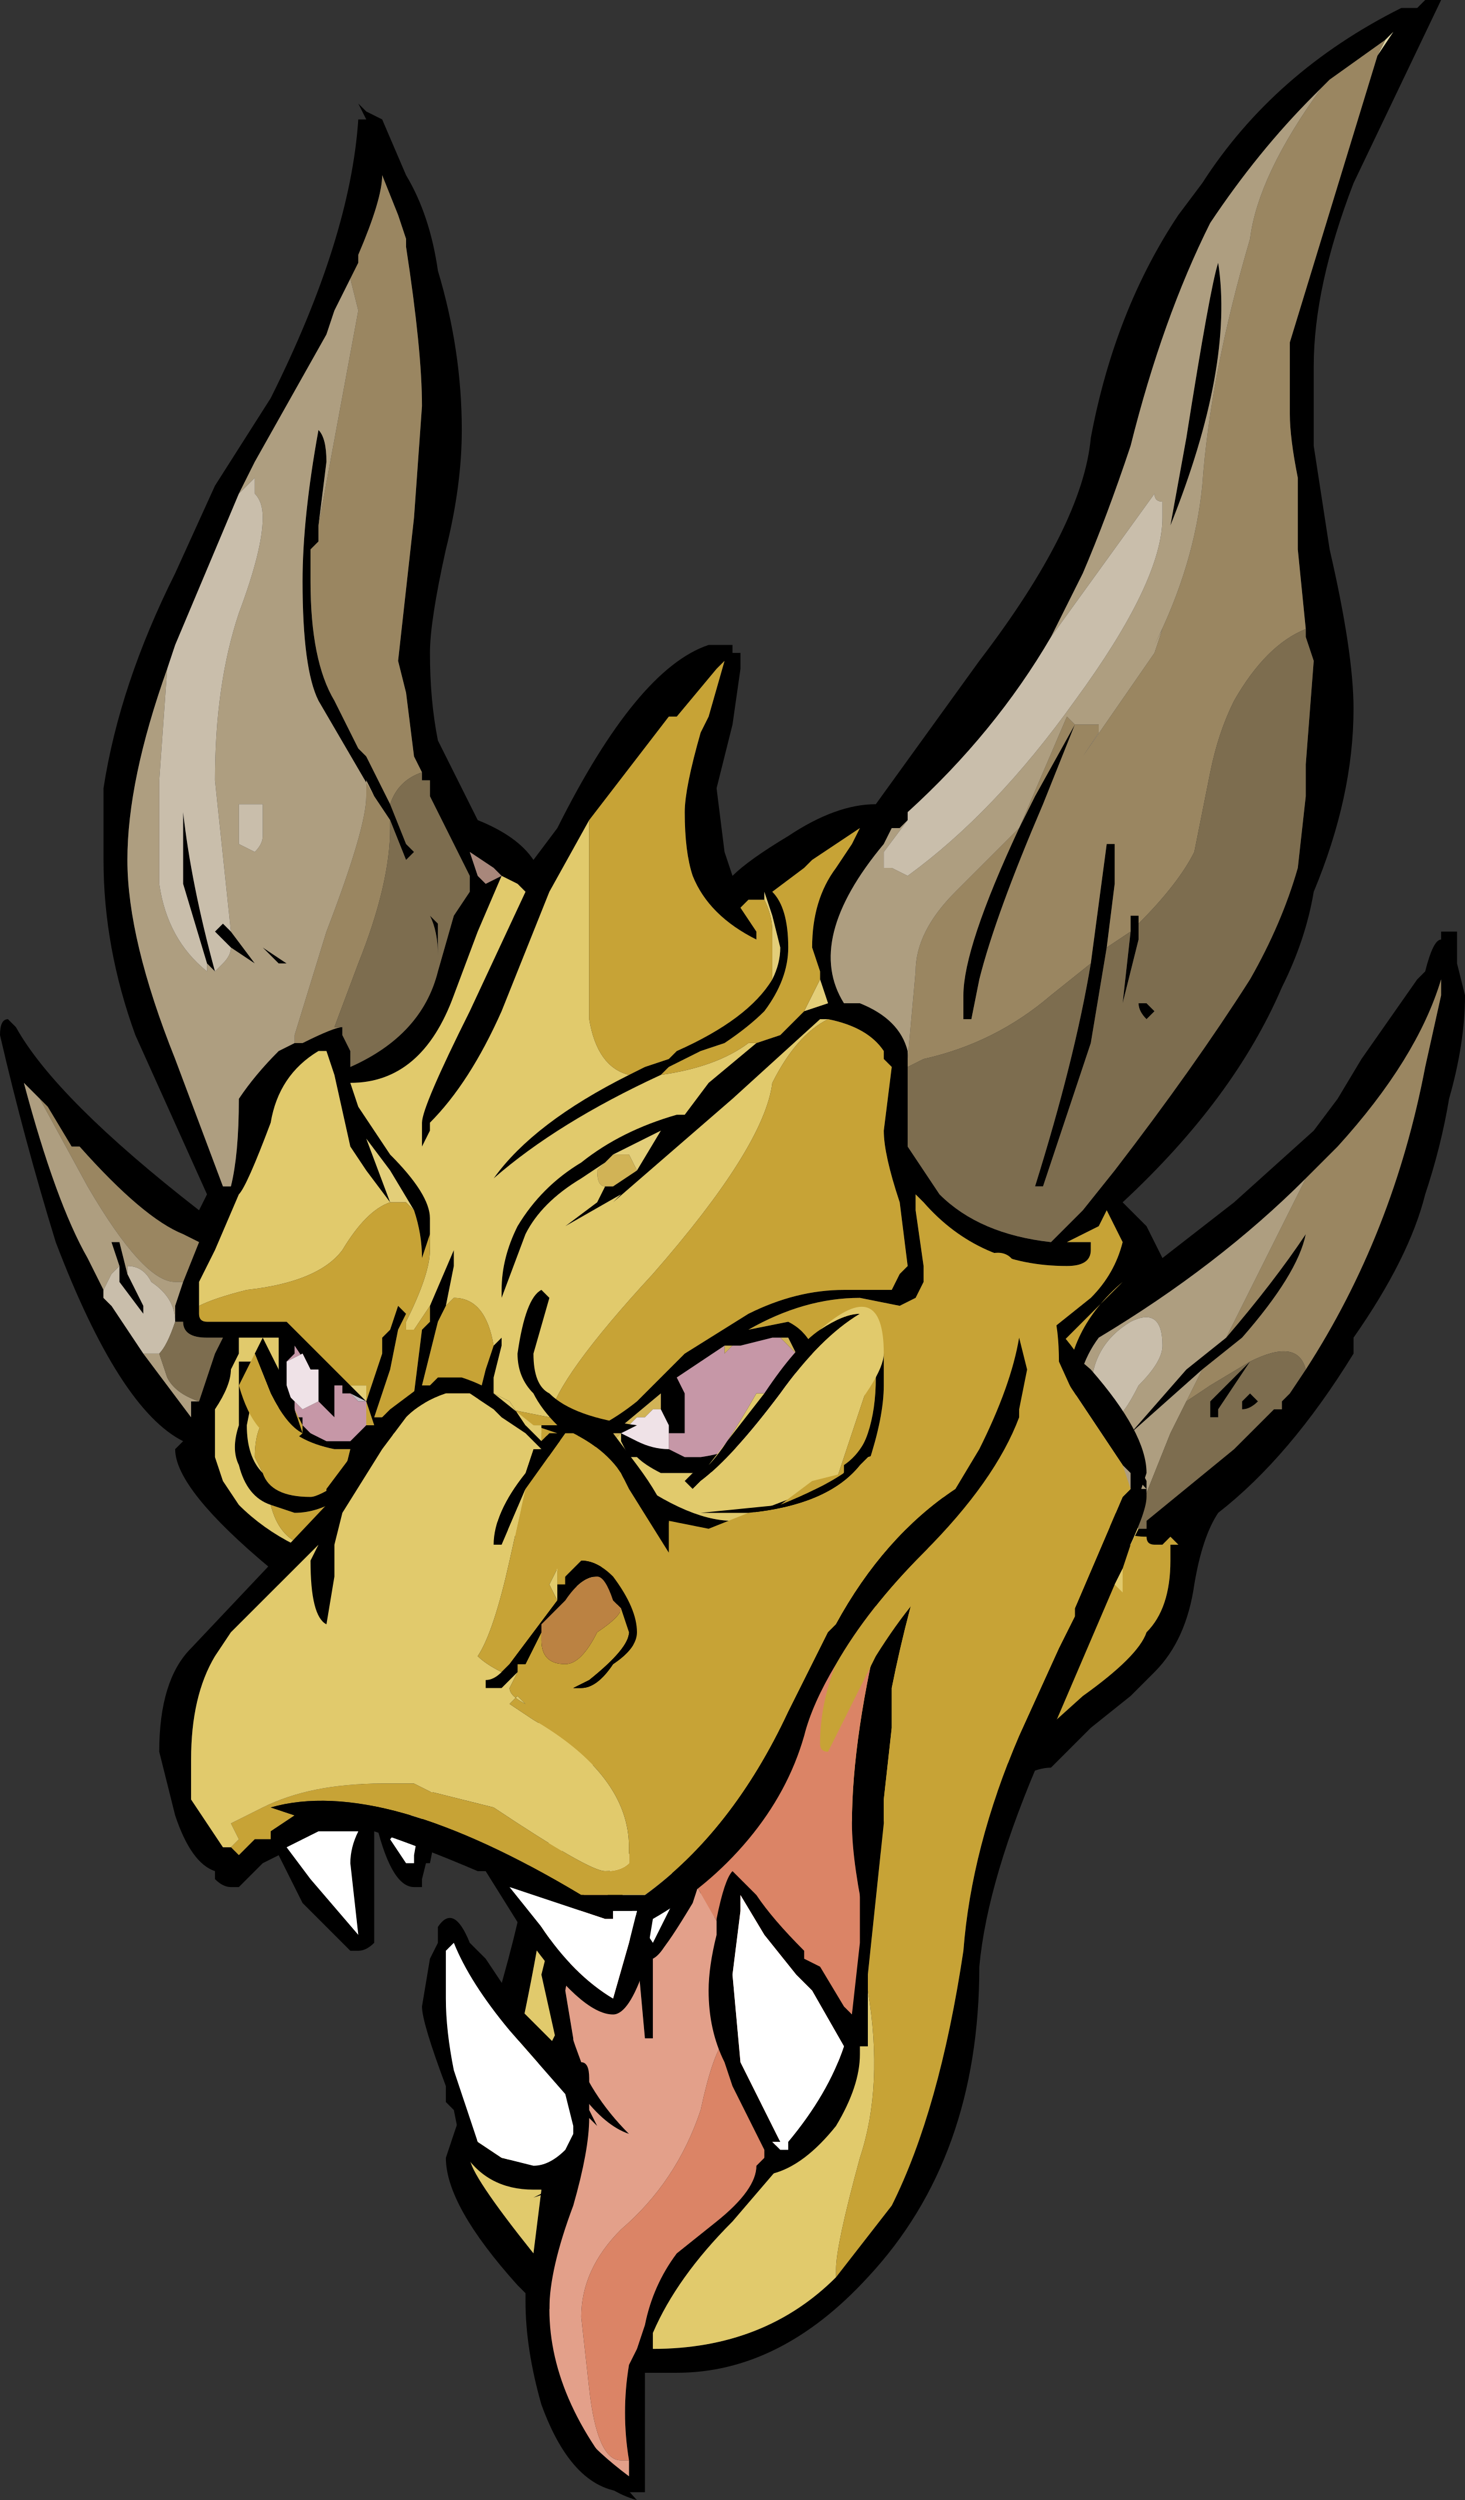 <?xml version="1.0" encoding="UTF-8" standalone="no"?>
<svg xmlns:ffdec="https://www.free-decompiler.com/flash" xmlns:xlink="http://www.w3.org/1999/xlink" ffdec:objectType="frame" height="109.9px" width="64.4px" xmlns="http://www.w3.org/2000/svg">
  <rect width="100%" height="100%" fill="#333333" stroke="none"/>
  <g transform="matrix(1.0, 0.0, 0.0, 1.0, 35.7, 77.0)">
    <use ffdec:characterId="77" height="15.7" transform="matrix(7.0, 0.0, 0.0, 7.0, -35.7, -77.0)" width="9.2" xlink:href="#shape0"/>
  </g>
  <defs>
    <g id="shape0" transform="matrix(1.0, 0.0, 0.0, 1.0, 5.1, 11.0)">
      <path d="M3.6 -10.75 L3.25 -10.5 3.15 -10.4 Q2.8 -10.05 2.5 -9.6 2.2 -9.0 2.0 -8.2 1.85 -7.75 1.7 -7.4 L1.5 -7.0 Q1.15 -6.4 0.6 -5.9 L0.6 -5.85 0.55 -5.8 0.5 -5.8 0.45 -5.7 Q-0.05 -5.1 0.2 -4.7 L0.3 -4.7 Q0.55 -4.6 0.6 -4.4 L0.6 -4.3 0.6 -4.25 0.6 -3.8 0.8 -3.5 Q1.05 -3.25 1.5 -3.2 L1.7 -3.4 1.9 -3.65 Q2.4 -4.3 2.75 -4.85 2.95 -5.2 3.05 -5.55 L3.1 -6.0 3.1 -6.2 3.15 -6.85 3.1 -7.0 3.1 -7.05 3.05 -7.55 3.05 -8.0 Q3.0 -8.25 3.0 -8.4 L3.0 -8.85 3.55 -10.65 3.65 -10.8 3.6 -10.75 M1.65 -6.45 L1.45 -5.95 Q1.15 -5.25 1.05 -4.85 L1.0 -4.6 0.95 -4.6 0.95 -4.75 Q0.95 -5.05 1.3 -5.8 L1.4 -6.0 1.65 -6.45 1.65 -6.45 M1.75 -4.95 L1.85 -5.7 1.9 -5.7 1.9 -5.45 1.85 -5.05 1.75 -4.45 1.45 -3.55 1.4 -3.55 Q1.65 -4.35 1.75 -4.95 M2.0 -5.15 L2.0 -5.25 2.05 -5.25 2.05 -5.2 2.05 -5.1 1.95 -4.7 2.0 -5.15 M-2.35 0.4 L-2.4 0.65 -2.4 0.6 -2.45 0.8 -2.45 0.85 -2.5 0.85 Q-2.65 0.85 -2.75 0.4 L-3.4 -1.15 Q-4.0 -1.65 -4.0 -1.9 L-3.95 -1.95 Q-4.35 -2.15 -4.75 -3.2 -4.95 -3.85 -5.1 -4.5 -5.1 -4.6 -5.05 -4.6 L-5.0 -4.55 Q-4.75 -4.1 -3.85 -3.4 L-3.8 -3.5 -4.25 -4.5 Q-4.45 -5.05 -4.45 -5.6 L-4.45 -6.05 Q-4.35 -6.7 -4.0 -7.4 L-3.75 -7.95 -3.4 -8.5 Q-2.9 -9.5 -2.85 -10.25 L-2.8 -10.25 -2.85 -10.35 -2.8 -10.3 -2.7 -10.25 -2.55 -9.9 Q-2.4 -9.65 -2.35 -9.3 -2.2 -8.8 -2.2 -8.3 -2.2 -7.95 -2.3 -7.55 -2.4 -7.1 -2.4 -6.9 -2.4 -6.6 -2.35 -6.35 -2.25 -6.15 -2.1 -5.85 -1.85 -5.75 -1.75 -5.6 L-1.6 -5.8 Q-1.1 -6.8 -0.65 -6.95 L-0.55 -6.95 Q-0.55 -7.0 -0.55 -6.95 L-0.5 -6.95 -0.5 -6.9 -0.45 -6.9 Q-0.45 -6.85 -0.45 -6.8 L-0.5 -6.45 -0.6 -6.05 -0.55 -5.65 -0.5 -5.5 Q-0.4 -5.6 -0.15 -5.75 0.15 -5.95 0.4 -5.95 L1.05 -6.85 Q1.7 -7.7 1.75 -8.25 1.9 -9.05 2.3 -9.65 L2.45 -9.85 Q2.9 -10.55 3.7 -10.95 L3.8 -10.95 3.85 -11.0 3.95 -11.0 3.4 -9.85 Q3.15 -9.2 3.15 -8.7 L3.15 -8.2 3.25 -7.55 Q3.4 -6.9 3.4 -6.55 3.4 -6.0 3.15 -5.4 3.1 -5.1 2.95 -4.8 2.65 -4.1 1.95 -3.45 L2.1 -3.3 2.2 -3.1 2.65 -3.45 3.15 -3.9 3.3 -4.1 3.45 -4.35 3.8 -4.85 3.85 -4.9 Q3.9 -5.1 3.95 -5.1 L3.95 -5.15 4.05 -5.15 4.05 -4.95 4.1 -4.75 Q4.1 -4.45 4.0 -4.1 3.95 -3.8 3.85 -3.5 3.75 -3.1 3.4 -2.6 L3.4 -2.5 Q3.0 -1.85 2.55 -1.5 2.45 -1.35 2.4 -1.05 2.35 -0.7 2.15 -0.5 L2.0 -0.35 1.75 -0.15 1.5 0.1 Q1.35 0.1 1.1 0.3 L0.95 0.4 1.2 0.1 1.7 -0.35 Q2.05 -0.6 2.1 -0.75 2.25 -0.9 2.25 -1.2 L2.25 -1.3 2.3 -1.3 2.25 -1.35 2.2 -1.3 2.15 -1.3 Q2.1 -1.3 2.1 -1.35 1.8 -1.35 1.65 -1.7 1.6 -1.95 1.6 -2.25 1.6 -2.65 1.95 -2.95 L1.55 -2.55 1.5 -2.65 1.75 -2.85 Q1.9 -3.0 1.95 -3.2 L1.85 -3.4 1.8 -3.3 1.6 -3.2 1.75 -3.2 1.75 -3.15 Q1.75 -3.05 1.6 -3.05 1.05 -3.05 0.7 -3.45 L0.65 -3.5 0.65 -3.4 0.7 -3.05 0.7 -2.95 0.65 -2.85 0.55 -2.8 0.3 -2.85 Q-0.05 -2.85 -0.4 -2.65 L-0.15 -2.7 Q-0.05 -2.65 0.0 -2.55 L0.0 -2.35 -0.1 -2.05 Q-0.3 -1.75 -0.75 -1.75 L-0.95 -1.75 Q-1.05 -1.8 -1.1 -1.85 L-1.15 -1.85 -1.2 -1.95 -1.2 -2.0 -1.1 -1.95 Q-1.0 -1.9 -0.9 -1.9 L-0.8 -1.85 -0.7 -1.85 Q-0.35 -1.9 -0.15 -2.15 L-0.1 -2.4 -0.1 -2.5 -0.15 -2.6 -0.2 -2.6 -0.25 -2.6 -0.45 -2.55 -0.55 -2.55 -0.85 -2.35 -0.8 -2.25 -0.8 -2.0 -0.9 -2.0 -0.9 -2.05 -0.95 -2.15 -0.95 -2.25 -1.25 -2.0 -1.25 -1.95 -1.4 -1.9 -1.65 -1.85 -2.1 -2.2 -2.05 -2.4 -2.0 -2.55 -1.95 -2.6 -1.95 -2.55 -2.0 -2.35 -2.0 -2.2 -2.0 -2.15 -1.6 -1.95 Q-1.35 -2.0 -1.1 -2.2 L-0.8 -2.5 -0.4 -2.75 Q-0.1 -2.9 0.2 -2.9 L0.5 -2.9 0.55 -3.0 0.6 -3.05 0.55 -3.45 Q0.45 -3.75 0.45 -3.9 L0.5 -4.3 0.45 -4.35 0.45 -4.4 Q0.35 -4.55 0.1 -4.6 L0.05 -4.6 -0.5 -4.1 -1.25 -3.45 -1.2 -3.5 -1.55 -3.3 -1.35 -3.45 -1.3 -3.55 -1.25 -3.55 -1.1 -3.65 -0.95 -3.9 -1.25 -3.75 -1.3 -3.7 -1.45 -3.6 Q-1.7 -3.45 -1.8 -3.25 L-1.95 -2.85 -1.95 -2.9 Q-1.95 -3.1 -1.85 -3.3 -1.7 -3.55 -1.45 -3.7 -1.2 -3.9 -0.85 -4.0 L-0.8 -4.0 -0.65 -4.2 -0.35 -4.45 -0.2 -4.5 -0.05 -4.65 0.1 -4.7 0.05 -4.85 0.05 -4.9 0.0 -5.05 Q0.0 -5.35 0.15 -5.55 L0.25 -5.7 0.3 -5.8 0.0 -5.6 -0.05 -5.55 -0.25 -5.4 Q-0.15 -5.3 -0.15 -5.05 -0.15 -4.85 -0.3 -4.65 -0.4 -4.55 -0.55 -4.45 L-0.7 -4.4 -0.9 -4.3 -0.95 -4.25 Q-1.6 -3.95 -2.0 -3.6 -1.75 -3.95 -1.15 -4.25 L-1.05 -4.3 -0.9 -4.35 -0.85 -4.4 Q-0.4 -4.6 -0.25 -4.85 -0.2 -4.95 -0.2 -5.05 L-0.25 -5.25 -0.3 -5.4 -0.3 -5.35 Q-0.35 -5.35 -0.4 -5.35 L-0.45 -5.3 -0.35 -5.15 -0.35 -5.1 Q-0.65 -5.25 -0.75 -5.5 -0.8 -5.65 -0.8 -5.9 -0.8 -6.05 -0.7 -6.4 L-0.65 -6.5 -0.55 -6.85 -0.6 -6.8 -0.85 -6.5 -0.9 -6.5 -1.4 -5.85 -1.65 -5.4 -1.95 -4.65 Q-2.15 -4.2 -2.4 -3.95 L-2.4 -3.9 -2.45 -3.8 -2.45 -3.95 Q-2.45 -4.05 -2.15 -4.65 L-1.8 -5.4 -1.85 -5.45 -1.95 -5.5 -2.1 -5.15 -2.25 -4.75 Q-2.45 -4.2 -2.9 -4.2 L-2.85 -4.05 -2.65 -3.75 Q-2.4 -3.5 -2.4 -3.35 L-2.4 -3.25 -2.45 -3.1 Q-2.45 -3.25 -2.5 -3.4 L-2.65 -3.65 -2.8 -3.85 -2.65 -3.45 -2.8 -3.65 -2.9 -3.8 -3.0 -4.25 -3.05 -4.4 -3.1 -4.4 Q-3.35 -4.25 -3.4 -3.95 -3.55 -3.55 -3.6 -3.5 L-3.75 -3.15 -3.85 -2.95 -3.85 -2.8 -3.85 -2.75 Q-3.85 -2.7 -3.8 -2.7 L-3.3 -2.7 -2.9 -2.3 -2.8 -2.2 -2.7 -2.5 -2.7 -2.6 -2.65 -2.65 -2.6 -2.8 -2.55 -2.75 -2.6 -2.65 -2.65 -2.4 -2.75 -2.1 Q-2.65 -2.1 -2.45 -2.1 L-2.5 -2.25 -2.45 -2.65 -2.4 -2.7 -2.4 -2.8 -2.25 -3.15 -2.25 -3.05 -2.3 -2.8 -2.35 -2.7 -2.45 -2.3 -2.4 -2.0 -2.65 -2.0 -1.25 -0.85 -1.4 -1.15 -1.55 -1.3 -1.35 -1.55 -1.25 -1.5 -1.25 -1.4 -1.4 -1.35 -1.05 -0.5 -2.3 0.1 -1.15 0.55 0.9 -1.7 1.05 -1.9 Q1.25 -2.15 1.25 -2.4 L1.15 -2.8 1.35 -2.75 1.35 -2.35 Q1.35 -1.85 0.65 -1.3 L0.4 -1.0 Q0.2 -0.65 0.05 -0.35 L0.05 -0.2 0.0 0.05 0.0 0.25 -0.25 0.35 -0.2 0.15 -0.5 0.3 Q-0.6 0.85 -0.8 1.0 L-1.0 0.95 -1.1 0.9 -1.75 0.65 -1.8 0.6 -2.3 0.3 -2.35 0.3 -2.35 0.4 M0.5 0.8 L0.4 0.55 1.1 -1.0 Q1.45 -1.3 1.5 -1.55 L1.5 -2.25 1.6 -1.85 1.6 -1.6 1.15 -0.85 0.5 0.8 M2.35 -8.25 Q2.5 -9.2 2.55 -9.35 2.65 -8.7 2.25 -7.7 L2.35 -8.25 M3.1 -2.4 Q3.65 -3.25 3.85 -4.3 L3.95 -4.75 3.95 -4.85 Q3.8 -4.35 3.3 -3.8 L3.1 -3.6 Q2.55 -3.05 1.8 -2.6 1.65 -2.4 1.65 -2.1 1.65 -1.9 1.75 -1.7 1.85 -1.5 2.0 -1.45 L2.05 -1.4 2.1 -1.4 2.1 -1.45 2.65 -1.9 2.9 -2.15 2.95 -2.15 2.95 -2.2 3.0 -2.25 3.1 -2.4 M2.6 -2.6 Q2.9 -2.95 3.1 -3.25 3.05 -3.0 2.7 -2.6 L2.45 -2.4 2.0 -2.0 2.35 -2.4 2.6 -2.6 M2.65 -2.35 L2.75 -2.45 2.55 -2.15 2.55 -2.1 2.5 -2.1 2.5 -2.2 2.65 -2.35 M-0.55 -2.55 L-0.55 -2.55 -0.6 -2.55 -0.55 -2.55 M0.65 -3.5 L0.65 -3.5 M2.1 -4.7 L2.15 -4.65 2.1 -4.6 Q2.05 -4.65 2.05 -4.7 L2.1 -4.7 M2.0 -3.05 L2.0 -3.05 M2.7 -2.15 L2.7 -2.2 2.75 -2.25 2.8 -2.2 Q2.75 -2.15 2.7 -2.15 M0.15 -1.7 Q0.3 -1.85 0.35 -2.0 0.4 -2.15 0.4 -2.35 L0.35 -2.55 0.4 -2.55 0.45 -2.5 0.45 -2.3 Q0.45 -2.1 0.35 -1.8 L0.1 -1.45 0.0 -1.4 -0.45 -1.35 Q-0.8 -1.35 -1.0 -1.5 L-1.05 -1.55 -1.25 -1.8 Q-0.8 -1.45 -0.5 -1.45 L0.15 -1.7 M2.45 -1.55 L2.45 -1.55 M-2.9 -9.25 L-3.0 -9.05 -3.05 -8.9 -3.5 -8.1 -3.6 -7.9 -4.0 -6.95 -4.05 -6.8 Q-4.3 -6.1 -4.3 -5.6 -4.3 -5.1 -4.0 -4.35 L-3.7 -3.55 -3.65 -3.55 Q-3.6 -3.75 -3.6 -4.1 -3.5 -4.25 -3.35 -4.4 L-3.25 -4.45 -3.2 -4.45 Q-3.0 -4.55 -2.95 -4.55 L-2.95 -4.5 -2.9 -4.4 -2.9 -4.3 Q-2.45 -4.5 -2.35 -4.9 L-2.25 -5.25 -2.15 -5.4 -2.15 -5.5 -2.4 -6.0 -2.4 -6.1 -2.45 -6.1 -2.45 -6.15 -2.5 -6.25 -2.55 -6.65 -2.6 -6.85 -2.5 -7.75 -2.45 -8.45 Q-2.45 -8.8 -2.55 -9.45 L-2.55 -9.5 -2.6 -9.65 -2.7 -9.9 Q-2.7 -9.75 -2.85 -9.4 L-2.85 -9.35 -2.9 -9.25 M-3.65 -5.15 L-3.5 -4.95 -3.65 -5.05 -3.7 -5.1 -3.75 -5.15 -3.7 -5.2 -3.65 -5.15 M-3.75 -4.9 L-3.8 -4.95 -3.95 -5.45 -3.95 -5.9 Q-3.9 -5.45 -3.75 -4.9 M-2.75 -6.0 L-3.1 -6.6 Q-3.2 -6.8 -3.2 -7.35 -3.2 -7.75 -3.1 -8.3 -3.05 -8.25 -3.05 -8.1 L-3.1 -7.7 -3.1 -7.6 -3.15 -7.55 -3.15 -7.35 Q-3.15 -6.85 -3.0 -6.6 L-2.85 -6.3 -2.8 -6.25 -2.65 -5.95 -2.55 -5.7 -2.5 -5.65 -2.55 -5.6 -2.65 -5.85 -2.75 -6.0 M-2.0 -5.55 L-2.15 -5.65 -2.1 -5.5 -2.05 -5.45 -1.95 -5.5 -2.0 -5.55 M-2.4 -5.25 L-2.35 -5.2 -2.35 -5.1 Q-2.35 -5.05 -2.35 -5.0 -2.35 -5.15 -2.4 -5.25 M-2.65 -3.45 L-2.65 -3.45 M-3.95 -2.95 L-3.85 -3.2 -3.95 -3.25 Q-4.2 -3.35 -4.6 -3.8 L-4.65 -3.8 -4.8 -4.05 -4.95 -4.2 Q-4.75 -3.45 -4.55 -3.1 L-4.4 -2.8 -4.2 -2.5 -3.9 -2.1 -3.9 -2.2 -3.85 -2.2 -3.75 -2.5 -3.7 -2.6 -3.8 -2.6 Q-3.95 -2.6 -3.95 -2.7 L-4.0 -2.7 -4.0 -2.8 -3.95 -2.95 M-4.35 -3.05 L-4.4 -3.2 -4.35 -3.2 -4.3 -3.0 -4.2 -2.8 -4.2 -2.75 -4.35 -2.95 -4.35 -3.05 M-3.45 -5.05 L-3.3 -4.95 -3.35 -4.95 -3.45 -5.05 M-2.8 -2.05 L-2.75 -2.05 -2.8 -2.2 -2.9 -2.25 -2.95 -2.25 -2.95 -2.3 -3.0 -2.3 -3.0 -2.1 -3.1 -2.2 -3.1 -2.4 -3.15 -2.4 -3.25 -2.55 -3.25 -2.5 -3.3 -2.45 -3.3 -2.3 -3.25 -2.2 -3.25 -2.1 -3.2 -2.1 -3.2 -2.05 -3.15 -2.0 -3.05 -1.95 -2.9 -1.95 -2.8 -2.05 M-3.35 -2.15 L-3.35 -2.6 -3.6 -2.6 -3.6 -2.5 -3.65 -2.4 Q-3.65 -2.3 -3.75 -2.15 L-3.75 -1.85 -3.7 -1.7 -3.6 -1.55 Q-3.45 -1.4 -3.25 -1.3 L-3.2 -1.3 -2.95 -1.6 Q-3.1 -1.5 -3.25 -1.5 L-3.4 -1.55 Q-3.55 -1.6 -3.6 -1.8 -3.65 -1.9 -3.6 -2.05 L-3.6 -2.45 -3.5 -2.45 -3.5 -2.3 -3.55 -2.05 Q-3.55 -1.85 -3.45 -1.75 -3.4 -1.6 -3.15 -1.6 -3.1 -1.6 -2.95 -1.7 L-2.9 -1.9 -3.0 -1.9 Q-3.25 -1.95 -3.35 -2.1 L-3.35 -2.15 M-2.35 0.2 L-2.65 0.55 -2.55 0.7 -2.5 0.7 -2.5 0.65 Q-2.45 0.35 -2.35 0.2 M-2.35 3.45 L-2.35 3.45" fill="#000000" fill-rule="evenodd" stroke="none"/>
      <path d="M-2.35 0.2 Q-2.45 0.35 -2.5 0.65 L-2.5 0.7 -2.55 0.7 -2.65 0.55 -2.35 0.2" fill="#ffffff" fill-rule="evenodd" stroke="none"/>
      <path d="M-0.05 -4.65 L0.05 -4.85 0.05 -4.9 0.05 -4.85 0.1 -4.7 -0.05 -4.65 M0.65 -3.5 L0.65 -3.5 M0.1 -1.45 L0.0 -1.4 0.1 -1.45 M-1.25 -1.4 L-1.4 -1.35 -1.25 -1.4 M-0.25 -4.85 L-0.25 -5.15 Q-0.25 -5.25 -0.3 -5.35 L-0.3 -5.4 -0.25 -5.25 -0.2 -5.05 Q-0.2 -4.95 -0.25 -4.85 M-2.65 -3.45 L-2.8 -3.85 -2.65 -3.65 -2.5 -3.4 -2.55 -3.45 -2.65 -3.45 M-1.1 -3.65 L-1.15 -3.75 -1.25 -3.75 -0.95 -3.9 -1.1 -3.65 M-2.9 -2.3 L-2.8 -2.3 -2.8 -2.2 -2.9 -2.3" fill="#e3ce79" fill-rule="evenodd" stroke="none"/>
      <path d="M-1.3 -3.55 Q-1.35 -3.55 -1.35 -3.65 L-1.3 -3.7 -1.25 -3.75 -1.15 -3.75 -1.1 -3.65 -1.25 -3.55 -1.3 -3.55 M-2.0 -2.2 L-2.0 -2.35 -2.0 -2.2 M-1.25 -1.95 L-1.25 -2.0 -0.95 -2.25 -0.95 -2.15 -1.0 -2.15 -1.05 -2.1 -1.1 -2.1 -1.2 -2.0 -1.25 -1.95 M-0.55 -2.55 L-0.55 -2.55 -0.45 -2.55 -0.5 -2.55 -0.55 -2.5 -0.55 -2.55 M-0.2 -2.6 L-0.15 -2.6 -0.1 -2.5 -0.2 -2.6 M-1.25 -0.85 L-1.4 -1.15 -1.25 -0.85 M-2.4 -2.0 L-2.65 -2.0 -2.4 -2.0" fill="#d1b356" fill-rule="evenodd" stroke="none"/>
      <path d="M3.55 -10.65 L3.6 -10.75 3.65 -10.8 3.55 -10.65" fill="#e1d9a8" fill-rule="evenodd" stroke="none"/>
      <path d="M-0.55 -2.55 L-0.6 -2.55 -0.55 -2.55 M-2.8 -2.2 L-2.8 -2.15 -2.8 -2.2 -2.85 -2.2 -2.9 -2.25 -2.8 -2.2 M-3.25 -2.55 L-3.25 -2.5 -3.25 -2.55" fill="#c1bac2" fill-rule="evenodd" stroke="none"/>
      <path d="M-0.9 -2.0 L-0.8 -2.0 -0.8 -2.25 -0.85 -2.35 -0.55 -2.55 -0.55 -2.5 -0.5 -2.55 -0.45 -2.55 -0.25 -2.6 -0.2 -2.6 -0.1 -2.5 -0.1 -2.4 -0.15 -2.15 Q-0.35 -1.9 -0.7 -1.85 L-0.8 -1.85 -0.9 -1.9 -0.9 -2.0 M-0.6 -2.55 L-0.55 -2.55 -0.6 -2.55 M-2.8 -2.15 L-2.8 -2.05 -2.9 -1.95 -3.05 -1.95 -3.15 -2.0 -3.2 -2.05 -3.2 -2.1 -3.25 -2.1 -3.25 -2.2 -3.3 -2.3 -3.3 -2.25 -3.2 -2.15 -3.1 -2.2 -3.0 -2.1 -3.0 -2.3 -2.95 -2.3 -2.95 -2.25 -2.9 -2.25 -2.85 -2.2 -2.8 -2.2 -2.8 -2.15 M-3.25 -2.55 L-3.15 -2.4 -3.2 -2.5 -3.3 -2.45 -3.25 -2.5 -3.25 -2.55" fill="#c697a7" fill-rule="evenodd" stroke="none"/>
      <path d="M-0.95 -2.15 L-0.9 -2.05 -0.9 -2.0 -0.9 -1.9 Q-1.0 -1.9 -1.1 -1.95 L-1.2 -2.0 -1.2 -1.95 -1.2 -2.0 -1.1 -2.1 -1.05 -2.1 -1.0 -2.15 -0.95 -2.15 M-3.15 -2.4 L-3.1 -2.4 -3.1 -2.2 -3.2 -2.15 -3.3 -2.25 -3.3 -2.3 -3.3 -2.45 -3.2 -2.5 -3.15 -2.4" fill="#efe2e7" fill-rule="evenodd" stroke="none"/>
      <path d="M-0.25 0.35 L-0.4 0.65 Q-0.55 1.05 -0.65 1.05 L-0.8 1.0 Q-0.6 0.85 -0.5 0.3 L-0.2 0.15 -0.25 0.35 M-1.1 0.9 L-1.75 0.65 -1.1 0.9" fill="#db8466" fill-rule="evenodd" stroke="none"/>
      <path d="M-2.0 -5.55 L-1.95 -5.5 -2.05 -5.45 -2.1 -5.5 -2.15 -5.65 -2.0 -5.55" fill="#a8877b" fill-rule="evenodd" stroke="none"/>
      <path d="M-2.3 0.3 L-2.35 0.3 -2.3 0.3 M-0.95 -4.25 Q-0.6 -4.3 -0.4 -4.45 L-0.35 -4.45 -0.65 -4.2 -0.8 -4.0 -0.85 -4.0 Q-1.2 -3.9 -1.45 -3.7 -1.7 -3.55 -1.85 -3.3 -1.95 -3.1 -1.95 -2.9 L-1.95 -2.85 -1.8 -3.25 Q-1.7 -3.45 -1.45 -3.6 L-1.3 -3.7 -1.35 -3.65 Q-1.35 -3.55 -1.3 -3.55 L-1.35 -3.45 -1.55 -3.3 -1.2 -3.5 -1.25 -3.45 -0.5 -4.1 0.05 -4.6 0.1 -4.6 Q-0.1 -4.5 -0.25 -4.2 -0.3 -3.8 -1.0 -3.0 -1.6 -2.35 -1.65 -2.1 L-1.9 -2.15 -2.0 -2.15 -2.0 -2.2 -2.0 -2.35 -1.95 -2.55 -1.95 -2.6 -2.0 -2.55 Q-2.05 -2.85 -2.25 -2.85 L-2.3 -2.8 -2.25 -3.05 -2.25 -3.15 -2.4 -2.8 -2.5 -2.65 -2.55 -2.65 -2.55 -2.7 Q-2.4 -3.0 -2.4 -3.15 L-2.4 -3.25 -2.4 -3.35 Q-2.4 -3.5 -2.65 -3.75 L-2.85 -4.05 -2.9 -4.2 Q-2.45 -4.2 -2.25 -4.75 L-2.1 -5.15 -1.95 -5.5 -1.85 -5.45 -1.8 -5.4 -2.15 -4.65 Q-2.45 -4.05 -2.45 -3.95 L-2.45 -3.8 -2.4 -3.9 -2.4 -3.95 Q-2.15 -4.2 -1.95 -4.65 L-1.65 -5.4 -1.4 -5.85 -1.4 -4.6 Q-1.35 -4.3 -1.15 -4.25 -1.75 -3.95 -2.0 -3.6 -1.6 -3.95 -0.95 -4.25 M-1.4 -1.9 L-1.25 -1.95 -1.2 -2.0 -1.2 -1.95 -1.15 -1.85 -1.1 -1.85 Q-1.05 -1.8 -0.95 -1.75 L-0.75 -1.75 Q-0.3 -1.75 -0.1 -2.05 L0.0 -2.35 0.35 -2.3 0.15 -1.7 -0.5 -1.45 Q-0.8 -1.45 -1.25 -1.8 L-1.05 -1.55 -1.25 -1.5 -1.35 -1.55 -1.4 -1.9 M-1.05 -0.5 L-1.15 0.55 -2.3 0.1 -1.05 -0.5 M-3.85 -2.8 L-3.85 -2.95 -3.75 -3.15 -3.6 -3.5 Q-3.55 -3.55 -3.4 -3.95 -3.35 -4.25 -3.1 -4.4 L-3.05 -4.4 -3.0 -4.25 -2.9 -3.8 -2.8 -3.65 -2.65 -3.45 Q-2.8 -3.4 -2.95 -3.15 -3.1 -2.95 -3.55 -2.9 -3.75 -2.85 -3.85 -2.8 M-3.2 -1.3 L-3.25 -1.3 Q-3.45 -1.4 -3.6 -1.55 L-3.7 -1.7 -3.75 -1.85 -3.75 -2.15 Q-3.65 -2.3 -3.65 -2.4 L-3.6 -2.5 -3.6 -2.6 -3.35 -2.6 -3.35 -2.15 Q-3.5 -2.1 -3.5 -1.85 L-3.45 -1.75 Q-3.55 -1.85 -3.55 -2.05 L-3.5 -2.3 -3.5 -2.45 -3.6 -2.45 -3.6 -2.05 Q-3.65 -1.9 -3.6 -1.8 -3.55 -1.6 -3.4 -1.55 -3.35 -1.35 -3.2 -1.3 M-1.25 -0.85 L-2.65 -2.0 -2.4 -2.0 -1.55 -1.3 -1.4 -1.15 -1.25 -0.85" fill="#e1ca6c" fill-rule="evenodd" stroke="none"/>
      <path d="M0.95 0.4 L0.5 0.8 1.15 -0.85 1.6 -1.6 1.6 -1.85 1.5 -2.25 1.5 -1.55 Q1.45 -1.3 1.1 -1.0 L0.4 0.55 0.0 0.25 0.0 0.05 0.05 -0.2 0.05 -0.35 Q0.2 -0.65 0.4 -1.0 L0.65 -1.3 Q1.35 -1.85 1.35 -2.35 L1.35 -2.75 1.15 -2.8 1.25 -2.4 Q1.25 -2.15 1.05 -1.9 L0.9 -1.7 -1.15 0.55 -1.05 -0.5 -1.4 -1.35 -1.25 -1.4 -1.25 -1.5 -1.05 -1.55 -1.0 -1.5 Q-0.8 -1.35 -0.45 -1.35 L0.0 -1.4 0.1 -1.45 0.35 -1.8 Q0.45 -2.1 0.45 -2.3 L0.45 -2.5 0.4 -2.55 0.35 -2.55 0.4 -2.35 Q0.4 -2.15 0.35 -2.0 0.3 -1.85 0.15 -1.7 L0.35 -2.3 0.0 -2.35 0.0 -2.55 Q-0.05 -2.65 -0.15 -2.7 L-0.4 -2.65 Q-0.05 -2.85 0.3 -2.85 L0.55 -2.8 0.65 -2.85 0.7 -2.95 0.7 -3.05 0.65 -3.4 0.65 -3.5 0.7 -3.45 Q1.05 -3.05 1.6 -3.05 1.75 -3.05 1.75 -3.15 L1.75 -3.2 1.6 -3.2 1.8 -3.3 1.85 -3.4 1.95 -3.2 Q1.9 -3.0 1.75 -2.85 L1.5 -2.65 1.55 -2.55 1.95 -2.95 Q1.6 -2.65 1.6 -2.25 1.6 -1.95 1.65 -1.7 1.8 -1.35 2.1 -1.35 2.1 -1.3 2.15 -1.3 L2.2 -1.3 2.25 -1.35 2.3 -1.3 2.25 -1.3 2.25 -1.2 Q2.25 -0.9 2.1 -0.75 2.05 -0.6 1.7 -0.35 L1.2 0.1 0.95 0.4 M-0.95 -4.25 L-0.9 -4.3 -0.7 -4.4 -0.55 -4.45 Q-0.4 -4.55 -0.3 -4.65 -0.15 -4.85 -0.15 -5.05 -0.15 -5.3 -0.25 -5.4 L-0.05 -5.55 0.0 -5.6 0.3 -5.8 0.25 -5.7 0.15 -5.55 Q0.0 -5.35 0.0 -5.05 L0.05 -4.9 0.05 -4.85 -0.05 -4.65 -0.2 -4.5 -0.35 -4.45 -0.4 -4.45 Q-0.6 -4.3 -0.95 -4.25 M0.1 -4.6 Q0.35 -4.55 0.45 -4.4 L0.45 -4.35 0.5 -4.3 0.45 -3.9 Q0.45 -3.75 0.55 -3.45 L0.6 -3.05 0.55 -3.0 0.5 -2.9 0.2 -2.9 Q-0.1 -2.9 -0.4 -2.75 L-0.8 -2.5 -1.1 -2.2 Q-1.35 -2.0 -1.6 -1.95 L-2.0 -2.15 -1.9 -2.15 -1.65 -2.1 Q-1.6 -2.35 -1.0 -3.0 -0.3 -3.8 -0.25 -4.2 -0.1 -4.5 0.1 -4.6 M-2.0 -2.55 L-2.05 -2.4 -2.1 -2.2 -1.65 -1.85 -1.4 -1.9 -1.35 -1.55 -1.55 -1.3 -2.4 -2.0 -2.45 -2.3 -2.35 -2.7 -2.3 -2.8 -2.25 -2.85 Q-2.05 -2.85 -2.0 -2.55 M-1.4 -5.85 L-0.9 -6.5 -0.85 -6.5 -0.6 -6.8 -0.55 -6.85 -0.65 -6.5 -0.7 -6.4 Q-0.8 -6.05 -0.8 -5.9 -0.8 -5.65 -0.75 -5.5 -0.65 -5.25 -0.35 -5.1 L-0.35 -5.15 -0.45 -5.3 -0.4 -5.35 Q-0.35 -5.35 -0.3 -5.35 -0.25 -5.25 -0.25 -5.15 L-0.25 -4.85 Q-0.4 -4.6 -0.85 -4.4 L-0.9 -4.35 -1.05 -4.3 -1.15 -4.25 Q-1.35 -4.3 -1.4 -4.6 L-1.4 -5.85 M-2.4 -3.25 L-2.4 -3.15 Q-2.4 -3.0 -2.55 -2.7 L-2.55 -2.65 -2.5 -2.65 -2.4 -2.8 -2.4 -2.7 -2.45 -2.65 -2.5 -2.25 -2.45 -2.1 Q-2.65 -2.1 -2.75 -2.1 L-2.65 -2.4 -2.6 -2.65 -2.55 -2.75 -2.6 -2.8 -2.65 -2.65 -2.7 -2.6 -2.7 -2.5 -2.8 -2.2 -2.75 -2.05 -2.8 -2.05 -2.8 -2.15 -2.8 -2.2 -2.8 -2.3 -2.9 -2.3 -3.3 -2.7 -3.8 -2.7 Q-3.85 -2.7 -3.85 -2.75 L-3.85 -2.8 Q-3.75 -2.85 -3.55 -2.9 -3.1 -2.95 -2.95 -3.15 -2.8 -3.4 -2.65 -3.45 L-2.65 -3.45 -2.55 -3.45 -2.5 -3.4 Q-2.45 -3.25 -2.45 -3.1 L-2.4 -3.25 M-3.2 -1.3 Q-3.35 -1.35 -3.4 -1.55 L-3.25 -1.5 Q-3.1 -1.5 -2.95 -1.6 L-3.2 -1.3 M-3.45 -1.75 L-3.5 -1.85 Q-3.5 -2.1 -3.35 -2.15 L-3.35 -2.1 Q-3.25 -1.95 -3.0 -1.9 L-2.9 -1.9 -2.95 -1.7 Q-3.1 -1.6 -3.15 -1.6 -3.4 -1.6 -3.45 -1.75" fill="#c7a336" fill-rule="evenodd" stroke="none"/>
      <path d="M3.6 -10.75 L3.55 -10.65 3.0 -8.85 3.0 -8.4 Q3.0 -8.25 3.05 -8.0 L3.05 -7.55 3.1 -7.05 Q2.85 -6.95 2.65 -6.6 2.55 -6.4 2.5 -6.15 L2.4 -5.65 Q2.3 -5.45 2.05 -5.2 L2.05 -5.25 2.0 -5.25 2.0 -5.15 1.85 -5.05 1.9 -5.45 1.9 -5.7 1.85 -5.7 1.75 -4.95 1.5 -4.75 Q1.15 -4.45 0.7 -4.35 L0.6 -4.3 0.6 -4.25 0.6 -4.3 0.6 -4.35 0.65 -4.9 Q0.65 -5.15 0.9 -5.4 L1.3 -5.8 1.6 -6.5 1.65 -6.45 1.8 -6.45 1.8 -6.4 1.7 -6.25 2.15 -6.9 2.2 -7.05 2.15 -6.95 Q2.4 -7.45 2.45 -7.95 2.5 -8.65 2.75 -9.5 2.8 -9.9 3.2 -10.45 L3.25 -10.5 3.6 -10.75 M1.65 -6.45 L1.4 -6.0 1.3 -5.8 Q0.95 -5.05 0.95 -4.75 L0.95 -4.6 1.0 -4.6 1.05 -4.85 Q1.15 -5.25 1.45 -5.95 L1.65 -6.45 M3.1 -3.6 L3.3 -3.8 Q3.8 -4.35 3.95 -4.85 L3.95 -4.75 3.85 -4.3 Q3.65 -3.25 3.1 -2.4 3.05 -2.6 2.75 -2.45 L2.5 -2.3 2.35 -2.2 2.45 -2.4 2.7 -2.6 Q3.05 -3.0 3.1 -3.25 2.9 -2.95 2.6 -2.6 L3.1 -3.6 M2.65 -2.35 L2.75 -2.45 2.65 -2.35 M2.05 -1.4 L2.0 -1.45 2.05 -1.4 M-3.25 -4.45 L-3.25 -4.5 -3.05 -5.15 Q-2.8 -5.8 -2.8 -6.0 L-2.8 -6.1 -2.75 -6.0 -2.65 -5.85 -2.65 -5.8 Q-2.65 -5.45 -2.85 -4.95 L-3.0 -4.55 -2.95 -4.55 Q-3.0 -4.55 -3.2 -4.45 L-3.25 -4.45 M-3.1 -7.7 L-2.85 -9.05 -2.9 -9.25 -2.85 -9.35 -2.85 -9.4 Q-2.7 -9.75 -2.7 -9.9 L-2.6 -9.65 -2.55 -9.5 -2.55 -9.45 Q-2.45 -8.8 -2.45 -8.45 L-2.5 -7.75 -2.6 -6.85 -2.55 -6.65 -2.5 -6.25 -2.45 -6.15 Q-2.6 -6.1 -2.65 -5.95 L-2.8 -6.25 -2.85 -6.3 -3.0 -6.6 Q-3.15 -6.85 -3.15 -7.35 L-3.15 -7.55 -3.1 -7.6 -3.1 -7.7 M-3.95 -2.95 L-4.0 -2.95 Q-4.2 -2.95 -4.55 -3.55 L-4.85 -4.1 -4.8 -4.05 -4.65 -3.8 -4.6 -3.8 Q-4.2 -3.35 -3.95 -3.25 L-3.85 -3.2 -3.95 -2.95" fill="#9a8661" fill-rule="evenodd" stroke="none"/>
      <path d="M3.25 -10.5 L3.2 -10.45 Q2.8 -9.9 2.75 -9.5 2.5 -8.65 2.45 -7.95 2.4 -7.45 2.15 -6.95 L2.2 -7.05 2.15 -6.9 1.7 -6.25 1.8 -6.4 1.8 -6.45 1.65 -6.45 1.6 -6.5 1.3 -5.8 0.9 -5.4 Q0.65 -5.15 0.65 -4.9 L0.6 -4.35 0.6 -4.3 0.6 -4.4 Q0.55 -4.6 0.3 -4.7 L0.2 -4.7 Q-0.05 -5.1 0.45 -5.7 L0.5 -5.8 0.55 -5.8 0.6 -5.85 0.45 -5.65 0.45 -5.55 0.5 -5.55 0.6 -5.5 Q1.15 -5.9 1.65 -6.6 2.2 -7.35 2.2 -7.75 L2.2 -7.85 Q2.15 -7.85 2.15 -7.9 L1.5 -7.0 1.7 -7.4 Q1.85 -7.75 2.0 -8.2 2.2 -9.0 2.5 -9.6 2.8 -10.05 3.15 -10.4 L3.25 -10.5 M2.35 -8.25 L2.25 -7.7 Q2.65 -8.7 2.55 -9.35 2.5 -9.2 2.35 -8.25 M3.1 -3.6 L2.6 -2.6 2.35 -2.4 2.0 -2.0 2.45 -2.4 2.35 -2.2 2.25 -2.0 2.05 -1.5 2.05 -1.45 2.0 -1.45 Q1.85 -1.5 1.75 -1.7 1.65 -1.9 1.65 -2.1 1.65 -2.4 1.8 -2.6 2.55 -3.05 3.1 -3.6 M1.65 -6.45 L1.65 -6.45 M1.75 -2.25 L1.9 -2.1 Q1.95 -2.1 2.05 -2.3 2.2 -2.45 2.2 -2.55 2.2 -2.8 2.0 -2.7 1.75 -2.55 1.75 -2.25 M-3.6 -7.9 L-3.5 -8.1 -3.05 -8.9 -3.0 -9.05 -2.9 -9.25 -2.85 -9.05 -3.1 -7.7 -3.05 -8.1 Q-3.05 -8.25 -3.1 -8.3 -3.2 -7.75 -3.2 -7.35 -3.2 -6.8 -3.1 -6.6 L-2.75 -6.0 -2.8 -6.1 -2.8 -6.0 Q-2.8 -5.8 -3.05 -5.15 L-3.25 -4.5 -3.25 -4.45 -3.35 -4.4 Q-3.5 -4.25 -3.6 -4.1 -3.6 -3.75 -3.65 -3.55 L-3.7 -3.55 -4.0 -4.35 Q-4.3 -5.1 -4.3 -5.6 -4.3 -6.1 -4.05 -6.8 L-4.1 -6.1 -4.1 -5.45 Q-4.05 -5.1 -3.8 -4.9 L-3.8 -4.95 -3.75 -4.9 -3.7 -4.95 Q-3.65 -5.0 -3.65 -5.05 L-3.7 -5.1 -3.65 -5.05 -3.5 -4.95 -3.65 -5.15 -3.75 -6.1 Q-3.75 -6.7 -3.6 -7.15 -3.45 -7.55 -3.45 -7.75 -3.45 -7.85 -3.5 -7.9 L-3.5 -8.0 -3.6 -7.9 M-3.5 -5.95 L-3.6 -5.95 -3.6 -5.7 -3.5 -5.65 Q-3.45 -5.7 -3.45 -5.75 L-3.45 -5.95 -3.5 -5.95 M-4.8 -4.05 L-4.85 -4.1 -4.55 -3.55 Q-4.2 -2.95 -4.0 -2.95 L-3.95 -2.95 -4.0 -2.8 -4.0 -2.7 Q-4.0 -2.85 -4.15 -2.95 -4.2 -3.05 -4.3 -3.05 L-4.3 -3.0 -4.35 -3.2 -4.4 -3.2 -4.35 -3.05 -4.4 -3.0 -4.45 -2.9 -4.45 -2.85 -4.4 -2.8 -4.55 -3.1 Q-4.75 -3.45 -4.95 -4.2 L-4.8 -4.05 M-3.45 -5.05 L-3.35 -4.95 -3.3 -4.95 -3.45 -5.05 M-3.85 -2.2 L-3.9 -2.2 -3.9 -2.1 -4.2 -2.5 -4.1 -2.5 -4.05 -2.35 Q-4.0 -2.25 -3.85 -2.2" fill="#ae9e80" fill-rule="evenodd" stroke="none"/>
      <path d="M1.5 -7.0 L2.15 -7.9 Q2.15 -7.85 2.2 -7.85 L2.2 -7.75 Q2.2 -7.35 1.65 -6.6 1.15 -5.9 0.6 -5.5 L0.5 -5.55 0.45 -5.55 0.45 -5.65 0.6 -5.85 0.6 -5.9 Q1.15 -6.4 1.5 -7.0 M1.75 -2.25 Q1.75 -2.55 2.0 -2.7 2.2 -2.8 2.2 -2.55 2.2 -2.45 2.05 -2.3 1.95 -2.1 1.9 -2.1 L1.75 -2.25 M-3.6 -7.9 L-3.5 -8.0 -3.5 -7.9 Q-3.45 -7.85 -3.45 -7.75 -3.45 -7.55 -3.6 -7.15 -3.75 -6.7 -3.75 -6.1 L-3.65 -5.15 -3.7 -5.2 -3.75 -5.15 -3.7 -5.1 -3.65 -5.05 Q-3.65 -5.0 -3.7 -4.95 L-3.75 -4.9 Q-3.9 -5.45 -3.95 -5.9 L-3.95 -5.45 -3.8 -4.95 -3.8 -4.9 Q-4.05 -5.1 -4.1 -5.45 L-4.1 -6.1 -4.05 -6.8 -4.0 -6.95 -3.6 -7.9 M-3.5 -5.95 L-3.45 -5.95 -3.45 -5.75 Q-3.45 -5.7 -3.5 -5.65 L-3.6 -5.7 -3.6 -5.95 -3.5 -5.95 M-4.4 -2.8 L-4.45 -2.85 -4.45 -2.9 -4.4 -3.0 -4.35 -3.05 -4.35 -2.95 -4.2 -2.75 -4.2 -2.8 -4.3 -3.0 -4.3 -3.05 Q-4.2 -3.05 -4.15 -2.95 -4.0 -2.85 -4.0 -2.7 -4.05 -2.55 -4.1 -2.5 L-4.2 -2.5 -4.4 -2.8" fill="#c9beab" fill-rule="evenodd" stroke="none"/>
      <path d="M0.6 -4.25 L0.6 -4.3 0.7 -4.35 Q1.15 -4.45 1.5 -4.75 L1.75 -4.95 Q1.65 -4.35 1.4 -3.55 L1.45 -3.55 1.75 -4.45 1.85 -5.05 2.0 -5.15 1.95 -4.7 2.05 -5.1 2.05 -5.2 Q2.3 -5.45 2.4 -5.65 L2.5 -6.15 Q2.55 -6.4 2.65 -6.6 2.85 -6.95 3.1 -7.05 L3.1 -7.0 3.15 -6.85 3.1 -6.2 3.1 -6.0 3.05 -5.55 Q2.95 -5.2 2.75 -4.85 2.4 -4.3 1.9 -3.65 L1.7 -3.4 1.5 -3.2 Q1.05 -3.25 0.8 -3.5 L0.6 -3.8 0.6 -4.25 M2.35 -2.2 L2.5 -2.3 2.75 -2.45 2.65 -2.35 2.5 -2.2 2.5 -2.1 2.55 -2.1 2.55 -2.15 2.75 -2.45 Q3.05 -2.6 3.1 -2.4 L3.0 -2.25 2.95 -2.2 2.95 -2.15 2.9 -2.15 2.65 -1.9 2.1 -1.45 2.1 -1.4 2.05 -1.4 2.0 -1.45 2.05 -1.45 2.05 -1.5 2.25 -2.0 2.35 -2.2 M2.1 -4.7 L2.05 -4.7 Q2.05 -4.65 2.1 -4.6 L2.15 -4.65 2.1 -4.7 M2.7 -2.15 Q2.75 -2.15 2.8 -2.2 L2.75 -2.25 2.7 -2.2 2.7 -2.15 M-2.45 -6.15 L-2.45 -6.1 -2.4 -6.1 -2.4 -6.0 -2.15 -5.5 -2.15 -5.4 -2.25 -5.25 -2.35 -4.9 Q-2.45 -4.5 -2.9 -4.3 L-2.9 -4.4 -2.95 -4.5 -2.95 -4.55 -3.0 -4.55 -2.85 -4.95 Q-2.65 -5.45 -2.65 -5.8 L-2.65 -5.85 -2.55 -5.6 -2.5 -5.65 -2.55 -5.7 -2.65 -5.95 Q-2.6 -6.1 -2.45 -6.15 M-2.4 -5.25 Q-2.35 -5.15 -2.35 -5.0 -2.35 -5.05 -2.35 -5.1 L-2.35 -5.2 -2.4 -5.25 M-4.0 -2.7 L-3.95 -2.7 Q-3.95 -2.6 -3.8 -2.6 L-3.7 -2.6 -3.75 -2.5 -3.85 -2.2 Q-4.0 -2.25 -4.05 -2.35 L-4.1 -2.5 Q-4.05 -2.55 -4.0 -2.7" fill="#7d6d4f" fill-rule="evenodd" stroke="none"/>
      <path d="M1.55 -2.4 L1.45 -2.45 1.15 -2.35 1.1 -2.35 1.1 -2.4 Q1.3 -2.8 1.75 -2.4 2.1 -2.0 2.1 -1.75 L2.0 -1.45 1.9 -1.2 2.0 -1.3 1.95 -1.15 1.9 -1.05 1.45 0.0 Q1.1 0.8 1.05 1.35 1.05 2.55 0.35 3.3 -0.2 3.9 -0.85 3.9 L-1.05 3.9 -1.05 4.65 -1.15 4.65 Q-1.5 4.65 -1.7 4.1 -1.8 3.75 -1.8 3.45 L-1.8 3.4 -1.85 3.35 Q-2.3 2.85 -2.3 2.55 L-2.25 2.4 Q-1.75 0.95 -1.75 0.4 L0.85 -1.8 0.95 -2.25 1.05 -2.35 0.75 -1.35 Q0.6 -0.9 0.5 -0.4 L0.5 -0.15 0.45 0.3 0.45 0.45 0.35 1.4 0.35 1.5 0.25 2.1 -0.2 2.6 -0.5 2.95 Q-0.85 3.3 -1.0 3.65 L-1.0 3.75 Q-0.3 3.75 0.15 3.3 L0.5 2.85 Q0.8 2.25 0.95 1.25 1.0 0.6 1.3 -0.1 L1.55 -0.65 1.65 -0.85 1.65 -0.9 1.95 -1.6 2.0 -1.65 2.0 -1.75 1.95 -1.8 1.55 -2.4 M-0.7 -1.7 L-0.75 -1.65 -0.8 -1.7 -0.75 -1.75 -0.65 -1.8 Q-0.55 -1.9 -0.35 -2.25 L-0.3 -2.25 Q-0.1 -2.55 0.05 -2.65 0.2 -2.75 0.3 -2.75 0.05 -2.6 -0.2 -2.25 -0.5 -1.85 -0.7 -1.7 M0.25 1.65 L0.35 1.15 Q0.25 0.7 0.25 0.45 0.25 -0.1 0.45 -0.9 L0.45 -1.15 -0.3 0.2 Q-0.45 0.5 -0.7 0.6 L-0.75 0.8 -0.8 0.9 Q-0.9 1.25 -1.0 1.3 L-1.0 1.8 -1.05 1.8 -1.1 1.25 -1.25 1.0 -1.3 0.85 -1.4 0.8 -1.45 0.95 -1.55 1.5 -1.5 1.8 -1.5 1.85 Q-1.4 2.15 -1.15 2.4 -1.3 2.35 -1.45 2.15 L-1.55 2.8 -1.65 3.4 -1.65 3.5 -1.7 3.5 -1.6 4.0 Q-1.55 4.25 -1.15 4.55 L-1.15 4.45 Q-1.2 4.15 -1.15 3.85 L-1.1 3.75 -1.05 3.6 Q-1.0 3.35 -0.85 3.15 L-0.6 2.95 Q-0.35 2.75 -0.35 2.6 L-0.25 2.5 0.2 1.9 0.25 1.65 M-3.2 -2.0 Q-3.3 -2.05 -3.4 -2.25 L-3.5 -2.5 -3.45 -2.6 -3.3 -2.3 -3.25 -2.15 -3.2 -2.0 -3.2 -2.0 M-1.35 0.55 L-1.3 0.65 Q-1.3 0.75 -1.0 1.2 L-0.8 0.8 -1.35 0.55 M-1.7 0.3 L-1.65 0.6 Q-1.65 1.0 -1.95 2.3 L-1.65 1.85 -1.6 1.75 -1.65 1.5 Q-1.65 1.05 -1.5 0.8 L-1.7 0.3 M-2.05 2.3 L-2.15 2.55 Q-2.15 2.65 -1.75 3.15 L-1.7 2.75 -1.85 2.65 -2.05 2.3" fill="#000000" fill-rule="evenodd" stroke="none"/>
      <path d="M0.15 3.3 Q-0.3 3.75 -1.0 3.75 L-1.0 3.65 Q-0.85 3.3 -0.5 2.95 L-0.2 2.6 0.25 2.1 0.35 1.5 Q0.45 2.1 0.3 2.55 0.15 3.1 0.15 3.25 L0.15 3.3 M0.95 -2.25 L0.85 -1.8 0.95 -2.25 M1.9 -1.05 L1.95 -1.15 1.95 -1.0 1.9 -1.05 M2.0 -1.3 L1.9 -1.2 2.0 -1.45 2.05 -1.4 2.0 -1.3 M0.05 -2.65 Q0.45 -3.0 0.45 -2.5 0.45 -2.35 0.1 -1.95 -0.3 -1.55 -0.6 -1.55 -0.75 -1.55 -0.75 -1.65 L-0.7 -1.7 Q-0.5 -1.85 -0.2 -2.25 0.05 -2.6 0.3 -2.75 0.2 -2.75 0.05 -2.65 M-0.65 -1.8 L-0.3 -2.25 -0.35 -2.25 Q-0.55 -1.9 -0.65 -1.8 M-2.05 2.3 L-1.85 2.65 -1.7 2.75 -1.75 3.15 Q-2.15 2.65 -2.15 2.55 L-2.05 2.3 M-1.7 0.3 L-1.5 0.8 Q-1.65 1.05 -1.65 1.5 L-1.6 1.75 -1.65 1.85 -1.95 2.3 Q-1.65 1.0 -1.65 0.6 L-1.7 0.3" fill="#e1ca6c" fill-rule="evenodd" stroke="none"/>
      <path d="M1.55 -2.4 L1.95 -1.8 2.0 -1.65 1.95 -1.6 1.65 -0.9 1.65 -0.85 1.55 -0.65 1.3 -0.1 Q1.0 0.6 0.95 1.25 0.8 2.25 0.5 2.85 L0.15 3.3 0.15 3.25 Q0.15 3.1 0.3 2.55 0.45 2.1 0.35 1.5 L0.35 1.4 0.45 0.45 0.45 0.3 0.5 -0.15 0.5 -0.4 Q0.6 -0.9 0.75 -1.35 L1.05 -2.35 1.1 -2.4 1.1 -2.35 1.15 -2.35 1.45 -2.45 1.55 -2.4 M-3.2 -2.0 Q-3.25 -1.95 -3.3 -1.95 -3.5 -1.95 -3.6 -2.3 L-3.5 -2.5 -3.4 -2.25 Q-3.3 -2.05 -3.2 -2.0 L-3.25 -2.15 -3.2 -2.05 -3.2 -2.0" fill="#c7a336" fill-rule="evenodd" stroke="none"/>
      <path d="M-0.75 0.8 L-0.55 1.15 -0.05 1.35 Q0.15 1.65 0.25 1.65 L0.2 1.9 -0.25 2.5 -0.4 1.9 Q-0.55 1.55 -0.7 2.25 -0.85 2.7 -1.2 3.0 -1.45 3.25 -1.45 3.55 L-1.4 4.0 Q-1.35 4.45 -1.2 4.45 L-1.15 4.45 -1.15 4.55 Q-1.55 4.25 -1.6 4.0 L-1.7 3.5 -1.65 3.5 -1.65 3.4 -1.55 2.8 -1.45 2.15 Q-1.3 2.35 -1.15 2.4 -1.4 2.15 -1.5 1.85 L-1.5 1.8 -1.55 1.5 -1.45 0.95 -1.25 1.0 -1.1 1.25 -1.05 1.8 -1.0 1.8 -1.0 1.3 Q-0.9 1.25 -0.8 0.9 L-0.75 0.8 M-1.4 0.8 L-1.3 0.85 -1.4 0.8" fill="#e3a08a" fill-rule="evenodd" stroke="none"/>
      <path d="M-1.35 0.55 L-0.8 0.8 -1.0 1.2 Q-1.3 0.75 -1.3 0.65 L-1.35 0.55" fill="#ffffff" fill-rule="evenodd" stroke="none"/>
      <path d="M-0.75 0.8 L-0.7 0.6 Q-0.45 0.5 -0.3 0.2 L0.45 -1.15 0.45 -0.9 Q0.25 -0.1 0.25 0.45 0.25 0.7 0.35 1.15 L0.25 1.65 Q0.15 1.65 -0.05 1.35 L-0.55 1.15 -0.75 0.8 M-0.25 2.5 L-0.35 2.6 Q-0.35 2.75 -0.6 2.95 L-0.85 3.15 Q-1.0 3.35 -1.05 3.6 L-1.1 3.75 -1.15 3.85 Q-1.2 4.15 -1.15 4.45 L-1.2 4.45 Q-1.35 4.45 -1.4 4.0 L-1.45 3.55 Q-1.45 3.25 -1.2 3.0 -0.85 2.7 -0.7 2.25 -0.55 1.55 -0.4 1.9 L-0.25 2.5 M-1.45 0.95 L-1.4 0.8 -1.3 0.85 -1.25 1.0 -1.45 0.95" fill="#db8466" fill-rule="evenodd" stroke="none"/>
      <path d="M1.35 -2.8 Q1.6 -2.65 1.75 -2.35 2.0 -1.9 2.1 -1.7 L2.1 -1.65 Q2.0 -1.75 1.7 -2.25 L1.55 -2.45 Q1.35 -2.7 1.15 -2.9 L1.35 -2.8 M0.6 -1.15 L0.5 -0.55 Q0.5 -0.5 0.45 -0.5 L0.4 -0.5 0.4 -0.95 0.6 -1.15 M2.1 -1.6 Q2.1 -1.5 1.95 -1.2 L1.75 -0.85 1.7 -0.85 1.7 -0.9 Q1.7 -0.95 1.85 -1.25 2.05 -1.55 2.05 -1.65 L2.1 -1.65 2.1 -1.6 M0.35 0.65 L0.35 1.85 0.3 1.85 0.3 1.9 Q0.3 2.1 0.15 2.35 -0.05 2.6 -0.25 2.65 L-0.4 2.8 -0.4 2.75 -0.3 2.65 -0.3 2.5 -0.5 2.1 -0.55 1.95 Q-0.65 1.75 -0.65 1.5 -0.65 1.35 -0.6 1.15 L-0.6 1.05 Q-0.55 0.8 -0.5 0.75 L-0.35 0.9 Q-0.25 1.05 -0.05 1.25 L-0.05 1.3 0.05 1.35 0.2 1.6 0.25 1.65 0.3 1.2 0.3 0.65 0.35 0.65 M-0.65 0.55 Q-0.65 0.65 -0.75 0.95 -0.9 1.2 -0.95 1.25 L-1.0 1.25 -0.9 1.05 -0.8 0.8 -0.65 0.55 M-1.4 0.55 L-1.6 1.4 Q-1.6 1.55 -1.45 1.95 -1.4 1.95 -1.4 2.05 L-1.4 2.25 -1.35 2.35 -1.4 2.3 Q-1.4 2.5 -1.5 2.85 -1.65 3.25 -1.65 3.5 -1.65 4.1 -1.1 4.7 -1.45 4.6 -1.6 4.15 -1.75 3.8 -1.75 3.5 -1.75 3.2 -1.6 2.8 L-1.6 2.75 -1.75 2.8 -1.65 2.75 -1.75 2.75 Q-2.05 2.75 -2.2 2.5 L-2.25 2.25 -2.3 2.2 -2.3 2.1 Q-2.45 1.7 -2.45 1.6 L-2.4 1.3 -2.35 1.2 -2.35 1.1 Q-2.25 0.95 -2.15 1.2 L-2.05 1.3 -1.85 1.6 -1.6 1.85 -1.7 1.4 -1.6 1.0 -1.75 1.05 -1.9 1.45 -1.85 1.15 -1.8 0.75 -1.4 0.55 M-0.45 1.0 L-0.5 1.4 -0.45 1.95 -0.2 2.45 -0.25 2.45 -0.2 2.5 -0.15 2.5 -0.15 2.45 Q0.1 2.15 0.2 1.85 L0.0 1.5 -0.1 1.4 -0.3 1.15 -0.45 0.9 -0.45 1.0 M-2.2 0.2 L-2.35 0.45 -2.4 0.7 -2.45 0.7 -2.45 0.55 -2.2 0.2 M-2.3 1.25 L-2.3 1.55 Q-2.3 1.75 -2.25 2.0 L-2.1 2.45 -1.95 2.55 -1.75 2.6 Q-1.65 2.6 -1.55 2.5 L-1.5 2.4 -1.5 2.35 -1.55 2.15 -1.9 1.75 Q-2.15 1.45 -2.25 1.2 L-2.3 1.25" fill="#000000" fill-rule="evenodd" stroke="none"/>
      <path d="M-0.45 1.0 L-0.45 0.9 -0.3 1.15 -0.1 1.4 0.0 1.5 0.2 1.85 Q0.1 2.15 -0.15 2.45 L-0.15 2.5 -0.2 2.5 -0.25 2.45 -0.2 2.45 -0.45 1.95 -0.5 1.4 -0.45 1.0 M-2.3 1.25 L-2.25 1.2 Q-2.15 1.45 -1.9 1.75 L-1.55 2.15 -1.5 2.35 -1.5 2.4 -1.55 2.5 Q-1.65 2.6 -1.75 2.6 L-1.95 2.55 -2.1 2.45 -2.25 2.0 Q-2.3 1.75 -2.3 1.55 L-2.3 1.25" fill="#ffffff" fill-rule="evenodd" stroke="none"/>
      <path d="M1.55 -2.45 L1.8 -1.9 Q1.8 -1.8 1.7 -1.8 1.6 -1.8 1.6 -1.85 L1.55 -1.95 1.55 -1.45 Q1.55 -1.3 1.45 -1.3 1.35 -1.3 1.25 -1.75 L1.2 -1.55 Q1.1 -1.65 1.1 -1.75 L1.15 -2.05 1.0 -2.7 1.35 -2.8 1.15 -2.9 Q1.35 -2.7 1.55 -2.45" fill="#c7a336" fill-rule="evenodd" stroke="none"/>
      <path d="M0.35 -1.85 L0.65 -1.95 0.75 -2.2 0.85 -2.4 0.8 -2.5 Q0.75 -2.55 0.75 -2.6 0.75 -2.95 1.05 -3.1 1.25 -3.2 1.3 -3.0 L1.4 -2.95 Q1.55 -2.85 1.55 -2.45 1.55 -2.25 1.3 -1.8 1.05 -1.3 0.9 -1.2 0.65 -1.0 0.4 -0.6 L0.1 0.0 Q0.05 0.0 0.05 -0.05 0.05 -0.3 0.15 -0.55 0.35 -0.9 0.7 -1.25 1.15 -1.7 1.3 -2.1 L1.4 -2.5 1.3 -2.7 Q1.15 -2.15 1.0 -1.95 L1.05 -1.9 0.9 -1.65 Q0.45 -1.35 0.15 -0.8 L0.1 -0.75 -0.15 -0.25 Q-0.5 0.5 -1.05 0.9 L-1.45 0.9 Q-2.7 0.15 -3.4 0.35 L-3.25 0.4 -3.4 0.5 -3.4 0.55 -3.5 0.55 -3.6 0.65 -3.65 0.6 -3.6 0.55 -3.65 0.45 -3.45 0.35 Q-3.15 0.2 -2.7 0.2 L-2.5 0.2 -2.4 0.25 -2.0 0.35 Q-1.4 0.75 -1.3 0.75 -1.2 0.75 -1.15 0.7 L-1.15 0.6 Q-1.15 0.15 -1.75 -0.2 L-1.9 -0.3 -1.85 -0.35 -1.8 -0.3 Q-1.9 -0.35 -1.9 -0.4 L-1.85 -0.5 -1.85 -0.55 -1.8 -0.55 -1.75 -0.65 -1.7 -0.75 -1.7 -0.7 Q-1.7 -0.55 -1.55 -0.55 -1.45 -0.55 -1.35 -0.75 -1.2 -0.85 -1.2 -0.9 L-1.15 -0.75 Q-1.15 -0.65 -1.4 -0.45 L-1.5 -0.4 -1.45 -0.4 Q-1.35 -0.4 -1.25 -0.55 -1.1 -0.65 -1.1 -0.75 -1.1 -0.9 -1.25 -1.1 -1.35 -1.2 -1.45 -1.2 L-1.55 -1.1 -1.55 -1.05 -1.6 -1.05 -1.6 -1.15 -1.65 -1.05 -1.6 -0.95 -1.9 -0.55 -1.95 -0.5 Q-2.05 -0.55 -2.1 -0.6 -2.0 -0.75 -1.9 -1.2 L-1.8 -1.65 -1.55 -2.0 -1.5 -2.0 Q-1.3 -1.9 -1.2 -1.75 L-1.15 -1.65 -0.9 -1.25 -0.9 -1.45 -0.65 -1.4 -0.4 -1.5 Q0.1 -1.55 0.3 -1.8 L0.35 -1.85 M-0.2 -1.55 L0.0 -1.7 0.2 -1.75 Q0.05 -1.65 -0.2 -1.55 M-1.7 -1.9 L-1.75 -1.9 -1.7 -1.9 M-2.1 -1.85 L-2.1 -1.85 M-1.7 -2.05 L-1.65 -2.0 -1.7 -1.95 -1.7 -2.05" fill="#c7a336" fill-rule="evenodd" stroke="none"/>
      <path d="M0.15 -0.55 Q0.0 -0.3 -0.05 -0.1 -0.15 0.25 -0.4 0.55 -0.65 0.85 -1.0 1.05 L-1.05 1.35 Q-1.15 1.65 -1.25 1.65 -1.45 1.65 -1.8 1.15 L-2.05 0.75 -2.1 0.75 Q-2.45 0.6 -2.75 0.5 L-2.75 1.2 Q-2.8 1.25 -2.85 1.25 L-2.9 1.25 -3.2 0.95 -3.35 0.65 -3.45 0.7 -3.6 0.85 -3.65 0.85 Q-3.7 0.85 -3.75 0.8 L-3.75 0.75 Q-3.9 0.7 -4.0 0.4 L-4.1 0.0 Q-4.1 -0.45 -3.9 -0.65 L-3.05 -1.55 -3.05 -1.65 -2.9 -1.85 -2.8 -2.05 -2.8 -2.0 -2.65 -2.15 -2.45 -2.3 -2.4 -2.3 -2.35 -2.35 -2.3 -2.35 -2.25 -2.35 -2.3 -2.35 -2.2 -2.35 Q-2.05 -2.3 -2.0 -2.25 L-1.9 -2.2 -1.8 -2.05 -1.7 -1.95 -1.65 -2.0 -1.6 -2.0 -1.75 -2.05 -1.6 -2.05 Q-1.7 -2.15 -1.75 -2.25 -1.85 -2.35 -1.85 -2.5 -1.8 -2.85 -1.7 -2.9 L-1.65 -2.85 -1.75 -2.5 Q-1.75 -2.3 -1.65 -2.25 -1.5 -2.1 -1.1 -2.05 L-1.2 -2.0 -1.25 -2.0 -1.1 -1.8 Q-0.95 -1.6 -0.9 -1.45 L-0.9 -1.25 -1.15 -1.65 -1.2 -1.75 Q-1.3 -1.9 -1.5 -2.0 L-1.55 -2.0 -1.8 -1.65 -1.95 -1.3 -2.0 -1.3 Q-2.0 -1.5 -1.8 -1.75 L-1.75 -1.9 -1.7 -1.9 -1.8 -2.0 -1.95 -2.1 -2.0 -2.15 -2.15 -2.25 -2.3 -2.25 Q-2.45 -2.2 -2.55 -2.1 L-2.7 -1.9 -2.95 -1.5 -3.0 -1.3 -3.0 -1.1 -3.05 -0.8 Q-3.15 -0.85 -3.15 -1.2 L-3.1 -1.3 -3.65 -0.75 -3.75 -0.6 Q-3.9 -0.35 -3.9 0.05 L-3.9 0.3 -3.7 0.6 -3.65 0.6 -3.6 0.65 -3.5 0.55 -3.4 0.55 -3.4 0.5 -3.25 0.4 -3.4 0.35 Q-2.7 0.15 -1.45 0.9 L-1.05 0.9 Q-0.5 0.5 -0.15 -0.25 L0.1 -0.75 0.15 -0.8 Q0.45 -1.35 0.9 -1.65 L1.05 -1.9 Q1.25 -2.3 1.3 -2.6 L1.35 -2.4 1.3 -2.15 1.3 -2.1 Q1.15 -1.7 0.7 -1.25 0.35 -0.9 0.15 -0.55 M-0.4 -1.5 L-0.7 -1.5 -0.2 -1.55 Q0.05 -1.65 0.2 -1.75 L0.2 -1.8 Q0.35 -1.9 0.4 -2.15 L0.35 -1.85 0.3 -1.8 Q0.1 -1.55 -0.4 -1.5 M-1.6 -1.05 L-1.55 -1.05 -1.55 -1.1 -1.45 -1.2 Q-1.35 -1.2 -1.25 -1.1 -1.1 -0.9 -1.1 -0.75 -1.1 -0.65 -1.25 -0.55 -1.35 -0.4 -1.45 -0.4 L-1.5 -0.4 -1.4 -0.45 Q-1.15 -0.65 -1.15 -0.75 L-1.2 -0.9 -1.25 -0.95 Q-1.3 -1.1 -1.35 -1.1 -1.45 -1.1 -1.55 -0.95 L-1.7 -0.8 -1.7 -0.75 -1.75 -0.65 -1.8 -0.55 -1.85 -0.55 -1.85 -0.5 -1.95 -0.4 -2.05 -0.4 -2.05 -0.45 Q-2.0 -0.45 -1.95 -0.5 L-1.9 -0.55 -1.6 -0.95 -1.6 -1.05 M-1.25 1.0 L-1.25 1.05 -1.3 1.05 -1.9 0.85 -1.7 1.1 Q-1.5 1.4 -1.25 1.55 L-1.15 1.2 -1.1 1.0 -1.25 1.0 M-2.85 0.5 L-3.1 0.5 -3.3 0.6 -3.15 0.8 -2.85 1.15 -2.9 0.7 Q-2.9 0.6 -2.85 0.5" fill="#000000" fill-rule="evenodd" stroke="none"/>
      <path d="M-2.25 -2.35 L-2.2 -2.35 -2.3 -2.35 -2.25 -2.35 M-2.0 -2.25 L-1.75 -2.05 -1.7 -2.05 -1.7 -1.95 -1.8 -2.05 -1.9 -2.2 -2.0 -2.25 M-3.65 0.6 L-3.7 0.6 -3.9 0.3 -3.9 0.05 Q-3.9 -0.35 -3.75 -0.6 L-3.65 -0.75 -3.1 -1.3 -3.15 -1.2 Q-3.15 -0.85 -3.05 -0.8 L-3.0 -1.1 -3.0 -1.3 -2.95 -1.5 -2.7 -1.9 -2.55 -2.1 Q-2.45 -2.2 -2.3 -2.25 L-2.15 -2.25 -2.0 -2.15 -1.95 -2.1 -1.8 -2.0 -1.7 -1.9 -1.75 -1.9 -1.8 -1.75 Q-2.0 -1.5 -2.0 -1.3 L-1.95 -1.3 -1.8 -1.65 -1.9 -1.2 Q-2.0 -0.75 -2.1 -0.6 -2.05 -0.55 -1.95 -0.5 -2.0 -0.45 -2.05 -0.45 L-2.05 -0.4 -1.95 -0.4 -1.85 -0.5 -1.9 -0.4 Q-1.9 -0.35 -1.8 -0.3 L-1.85 -0.35 -1.9 -0.3 -1.75 -0.2 Q-1.15 0.15 -1.15 0.6 L-1.15 0.7 Q-1.2 0.75 -1.3 0.75 -1.4 0.75 -2.0 0.35 L-2.4 0.25 -2.5 0.2 -2.7 0.2 Q-3.15 0.2 -3.45 0.35 L-3.65 0.45 -3.6 0.55 -3.65 0.6 M-2.1 -1.85 L-2.1 -1.85 M-1.7 -0.75 L-1.75 -0.65 -1.7 -0.75 M-1.6 -1.05 L-1.6 -0.95 -1.65 -1.05 -1.6 -1.15 -1.6 -1.05" fill="#e1ca6c" fill-rule="evenodd" stroke="none"/>
      <path d="M-1.2 -0.9 Q-1.2 -0.85 -1.35 -0.75 -1.45 -0.55 -1.55 -0.55 -1.7 -0.55 -1.7 -0.7 L-1.7 -0.75 -1.7 -0.8 -1.55 -0.95 Q-1.45 -1.1 -1.35 -1.1 -1.3 -1.1 -1.25 -0.95 L-1.2 -0.9" fill="#bb8242" fill-rule="evenodd" stroke="none"/>
      <path d="M-2.85 0.5 Q-2.9 0.6 -2.9 0.7 L-2.85 1.15 -3.15 0.8 -3.3 0.6 -3.1 0.5 -2.85 0.5 M-1.25 1.0 L-1.1 1.0 -1.15 1.2 -1.25 1.55 Q-1.5 1.4 -1.7 1.1 L-1.9 0.85 -1.3 1.05 -1.25 1.05 -1.25 1.0" fill="#ffffff" fill-rule="evenodd" stroke="none"/>
    </g>
  </defs>
</svg>
